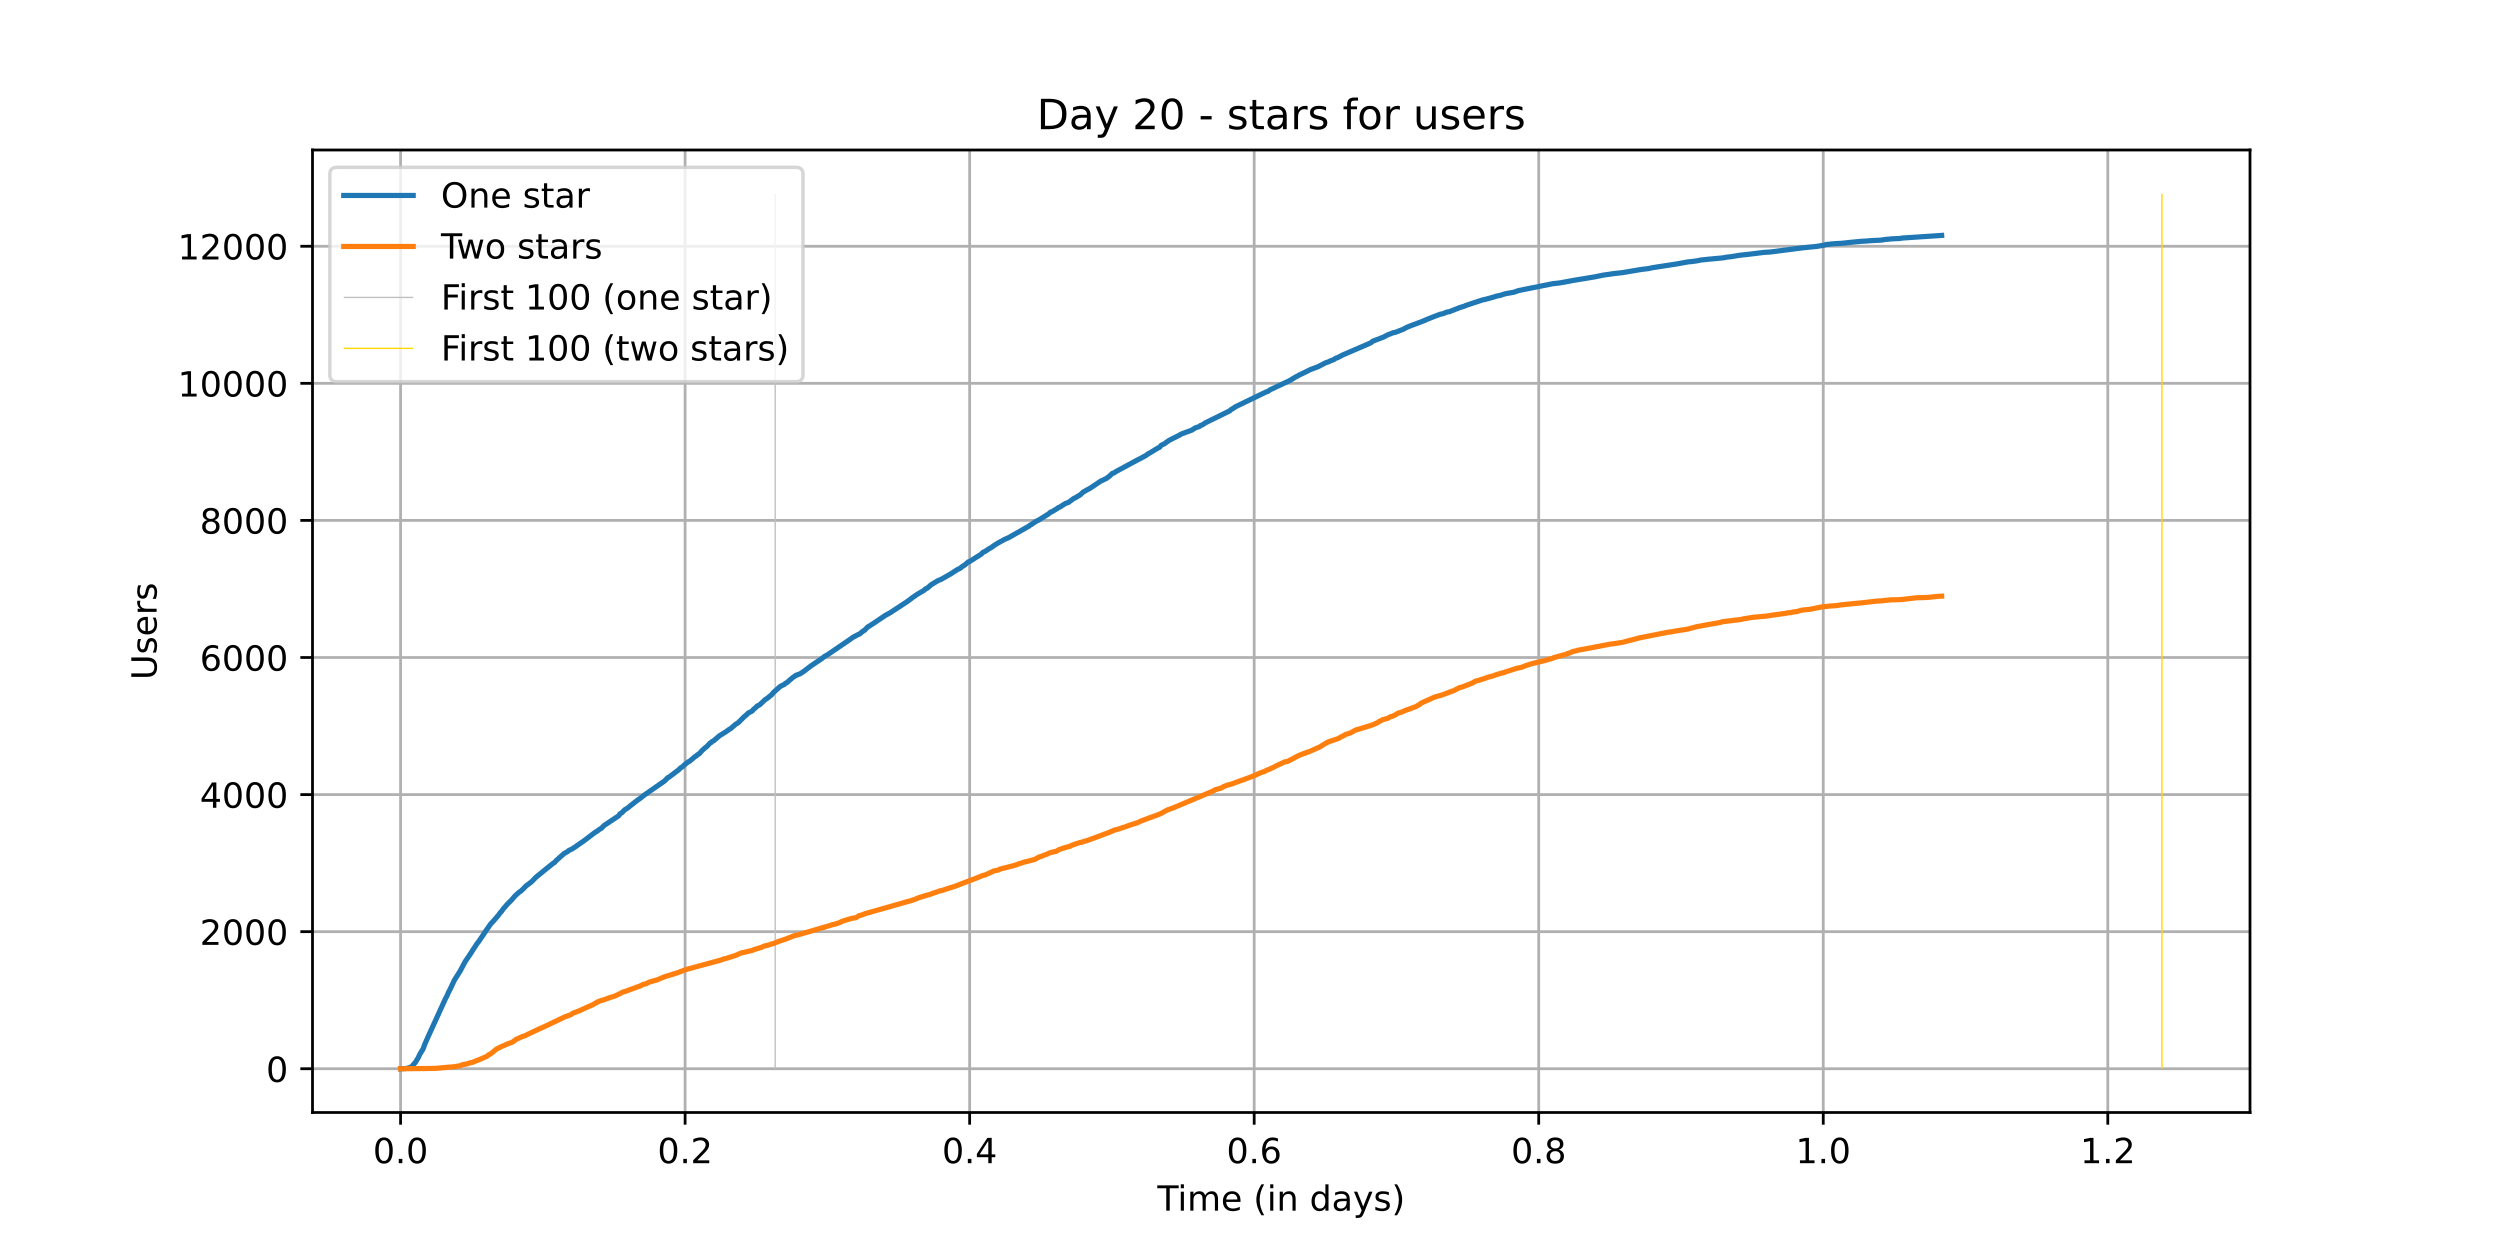 <?xml version="1.0" encoding="utf-8" standalone="no"?>
<!DOCTYPE svg PUBLIC "-//W3C//DTD SVG 1.1//EN"
  "http://www.w3.org/Graphics/SVG/1.1/DTD/svg11.dtd">
<!-- Created with matplotlib (https://matplotlib.org/) -->
<svg height="360pt" version="1.1" viewBox="0 0 720 360" width="720pt" xmlns="http://www.w3.org/2000/svg" xmlns:xlink="http://www.w3.org/1999/xlink">
 <defs>
  <style type="text/css">*{stroke-linecap:butt;stroke-linejoin:round;}</style>
 </defs>
 <g id="figure_1">
  <g id="patch_1">
   <path d="M 0 360 
L 720 360 
L 720 0 
L 0 0 
z
" style="fill:#ffffff;"/>
  </g>
  <g id="axes_1">
   <g id="patch_2">
    <path d="M 90 320.4 
L 648 320.4 
L 648 43.2 
L 90 43.2 
z
" style="fill:#ffffff;"/>
   </g>
   <g id="matplotlib.axis_1">
    <g id="xtick_1">
     <g id="line2d_1">
      <path clip-path="url(#p4b3b30b347)" d="M 115.364 320.4 
L 115.364 43.2 
" style="fill:none;stroke:#b0b0b0;stroke-linecap:square;stroke-width:0.8;"/>
     </g>
     <g id="line2d_2">
      <defs>
       <path d="M 0 0 
L 0 3.5 
" id="m9931f39c0c" style="stroke:#000000;stroke-width:0.8;"/>
      </defs>
      <g>
       <use style="stroke:#000000;stroke-width:0.8;" x="115.364" xlink:href="#m9931f39c0c" y="320.4"/>
      </g>
     </g>
     <g id="text_1">
      <!-- 0.0 -->
      <g transform="translate(107.412 334.998)scale(0.1 -0.1)">
       <defs>
        <path d="M 31.781 66.406 
Q 24.172 66.406 20.328 58.906 
Q 16.5 51.422 16.5 36.375 
Q 16.5 21.391 20.328 13.891 
Q 24.172 6.391 31.781 6.391 
Q 39.453 6.391 43.281 13.891 
Q 47.125 21.391 47.125 36.375 
Q 47.125 51.422 43.281 58.906 
Q 39.453 66.406 31.781 66.406 
z
M 31.781 74.219 
Q 44.047 74.219 50.516 64.516 
Q 56.984 54.828 56.984 36.375 
Q 56.984 17.969 50.516 8.266 
Q 44.047 -1.422 31.781 -1.422 
Q 19.531 -1.422 13.062 8.266 
Q 6.594 17.969 6.594 36.375 
Q 6.594 54.828 13.062 64.516 
Q 19.531 74.219 31.781 74.219 
z
" id="DejaVuSans-48"/>
        <path d="M 10.688 12.406 
L 21 12.406 
L 21 0 
L 10.688 0 
z
" id="DejaVuSans-46"/>
       </defs>
       <use xlink:href="#DejaVuSans-48"/>
       <use x="63.623" xlink:href="#DejaVuSans-46"/>
       <use x="95.41" xlink:href="#DejaVuSans-48"/>
      </g>
     </g>
    </g>
    <g id="xtick_2">
     <g id="line2d_3">
      <path clip-path="url(#p4b3b30b347)" d="M 197.31 320.4 
L 197.31 43.2 
" style="fill:none;stroke:#b0b0b0;stroke-linecap:square;stroke-width:0.8;"/>
     </g>
     <g id="line2d_4">
      <g>
       <use style="stroke:#000000;stroke-width:0.8;" x="197.31" xlink:href="#m9931f39c0c" y="320.4"/>
      </g>
     </g>
     <g id="text_2">
      <!-- 0.2 -->
      <g transform="translate(189.359 334.998)scale(0.1 -0.1)">
       <defs>
        <path d="M 19.188 8.297 
L 53.609 8.297 
L 53.609 0 
L 7.328 0 
L 7.328 8.297 
Q 12.938 14.109 22.625 23.891 
Q 32.328 33.688 34.812 36.531 
Q 39.547 41.844 41.422 45.531 
Q 43.312 49.219 43.312 52.781 
Q 43.312 58.594 39.234 62.25 
Q 35.156 65.922 28.609 65.922 
Q 23.969 65.922 18.812 64.312 
Q 13.672 62.703 7.812 59.422 
L 7.812 69.391 
Q 13.766 71.781 18.938 73 
Q 24.125 74.219 28.422 74.219 
Q 39.75 74.219 46.484 68.547 
Q 53.219 62.891 53.219 53.422 
Q 53.219 48.922 51.531 44.891 
Q 49.859 40.875 45.406 35.406 
Q 44.188 33.984 37.641 27.219 
Q 31.109 20.453 19.188 8.297 
z
" id="DejaVuSans-50"/>
       </defs>
       <use xlink:href="#DejaVuSans-48"/>
       <use x="63.623" xlink:href="#DejaVuSans-46"/>
       <use x="95.41" xlink:href="#DejaVuSans-50"/>
      </g>
     </g>
    </g>
    <g id="xtick_3">
     <g id="line2d_5">
      <path clip-path="url(#p4b3b30b347)" d="M 279.257 320.4 
L 279.257 43.2 
" style="fill:none;stroke:#b0b0b0;stroke-linecap:square;stroke-width:0.8;"/>
     </g>
     <g id="line2d_6">
      <g>
       <use style="stroke:#000000;stroke-width:0.8;" x="279.257" xlink:href="#m9931f39c0c" y="320.4"/>
      </g>
     </g>
     <g id="text_3">
      <!-- 0.4 -->
      <g transform="translate(271.305 334.998)scale(0.1 -0.1)">
       <defs>
        <path d="M 37.797 64.312 
L 12.891 25.391 
L 37.797 25.391 
z
M 35.203 72.906 
L 47.609 72.906 
L 47.609 25.391 
L 58.016 25.391 
L 58.016 17.188 
L 47.609 17.188 
L 47.609 0 
L 37.797 0 
L 37.797 17.188 
L 4.891 17.188 
L 4.891 26.703 
z
" id="DejaVuSans-52"/>
       </defs>
       <use xlink:href="#DejaVuSans-48"/>
       <use x="63.623" xlink:href="#DejaVuSans-46"/>
       <use x="95.41" xlink:href="#DejaVuSans-52"/>
      </g>
     </g>
    </g>
    <g id="xtick_4">
     <g id="line2d_7">
      <path clip-path="url(#p4b3b30b347)" d="M 361.204 320.4 
L 361.204 43.2 
" style="fill:none;stroke:#b0b0b0;stroke-linecap:square;stroke-width:0.8;"/>
     </g>
     <g id="line2d_8">
      <g>
       <use style="stroke:#000000;stroke-width:0.8;" x="361.204" xlink:href="#m9931f39c0c" y="320.4"/>
      </g>
     </g>
     <g id="text_4">
      <!-- 0.6 -->
      <g transform="translate(353.252 334.998)scale(0.1 -0.1)">
       <defs>
        <path d="M 33.016 40.375 
Q 26.375 40.375 22.484 35.828 
Q 18.609 31.297 18.609 23.391 
Q 18.609 15.531 22.484 10.953 
Q 26.375 6.391 33.016 6.391 
Q 39.656 6.391 43.531 10.953 
Q 47.406 15.531 47.406 23.391 
Q 47.406 31.297 43.531 35.828 
Q 39.656 40.375 33.016 40.375 
z
M 52.594 71.297 
L 52.594 62.312 
Q 48.875 64.062 45.094 64.984 
Q 41.312 65.922 37.594 65.922 
Q 27.828 65.922 22.672 59.328 
Q 17.531 52.734 16.797 39.406 
Q 19.672 43.656 24.016 45.922 
Q 28.375 48.188 33.594 48.188 
Q 44.578 48.188 50.953 41.516 
Q 57.328 34.859 57.328 23.391 
Q 57.328 12.156 50.688 5.359 
Q 44.047 -1.422 33.016 -1.422 
Q 20.359 -1.422 13.672 8.266 
Q 6.984 17.969 6.984 36.375 
Q 6.984 53.656 15.188 63.938 
Q 23.391 74.219 37.203 74.219 
Q 40.922 74.219 44.703 73.484 
Q 48.484 72.75 52.594 71.297 
z
" id="DejaVuSans-54"/>
       </defs>
       <use xlink:href="#DejaVuSans-48"/>
       <use x="63.623" xlink:href="#DejaVuSans-46"/>
       <use x="95.41" xlink:href="#DejaVuSans-54"/>
      </g>
     </g>
    </g>
    <g id="xtick_5">
     <g id="line2d_9">
      <path clip-path="url(#p4b3b30b347)" d="M 443.15 320.4 
L 443.15 43.2 
" style="fill:none;stroke:#b0b0b0;stroke-linecap:square;stroke-width:0.8;"/>
     </g>
     <g id="line2d_10">
      <g>
       <use style="stroke:#000000;stroke-width:0.8;" x="443.15" xlink:href="#m9931f39c0c" y="320.4"/>
      </g>
     </g>
     <g id="text_5">
      <!-- 0.8 -->
      <g transform="translate(435.199 334.998)scale(0.1 -0.1)">
       <defs>
        <path d="M 31.781 34.625 
Q 24.75 34.625 20.719 30.859 
Q 16.703 27.094 16.703 20.516 
Q 16.703 13.922 20.719 10.156 
Q 24.75 6.391 31.781 6.391 
Q 38.812 6.391 42.859 10.172 
Q 46.922 13.969 46.922 20.516 
Q 46.922 27.094 42.891 30.859 
Q 38.875 34.625 31.781 34.625 
z
M 21.922 38.812 
Q 15.578 40.375 12.031 44.719 
Q 8.5 49.078 8.5 55.328 
Q 8.5 64.062 14.719 69.141 
Q 20.953 74.219 31.781 74.219 
Q 42.672 74.219 48.875 69.141 
Q 55.078 64.062 55.078 55.328 
Q 55.078 49.078 51.531 44.719 
Q 48 40.375 41.703 38.812 
Q 48.828 37.156 52.797 32.312 
Q 56.781 27.484 56.781 20.516 
Q 56.781 9.906 50.312 4.234 
Q 43.844 -1.422 31.781 -1.422 
Q 19.734 -1.422 13.25 4.234 
Q 6.781 9.906 6.781 20.516 
Q 6.781 27.484 10.781 32.312 
Q 14.797 37.156 21.922 38.812 
z
M 18.312 54.391 
Q 18.312 48.734 21.844 45.562 
Q 25.391 42.391 31.781 42.391 
Q 38.141 42.391 41.719 45.562 
Q 45.312 48.734 45.312 54.391 
Q 45.312 60.062 41.719 63.234 
Q 38.141 66.406 31.781 66.406 
Q 25.391 66.406 21.844 63.234 
Q 18.312 60.062 18.312 54.391 
z
" id="DejaVuSans-56"/>
       </defs>
       <use xlink:href="#DejaVuSans-48"/>
       <use x="63.623" xlink:href="#DejaVuSans-46"/>
       <use x="95.41" xlink:href="#DejaVuSans-56"/>
      </g>
     </g>
    </g>
    <g id="xtick_6">
     <g id="line2d_11">
      <path clip-path="url(#p4b3b30b347)" d="M 525.097 320.4 
L 525.097 43.2 
" style="fill:none;stroke:#b0b0b0;stroke-linecap:square;stroke-width:0.8;"/>
     </g>
     <g id="line2d_12">
      <g>
       <use style="stroke:#000000;stroke-width:0.8;" x="525.097" xlink:href="#m9931f39c0c" y="320.4"/>
      </g>
     </g>
     <g id="text_6">
      <!-- 1.0 -->
      <g transform="translate(517.145 334.998)scale(0.1 -0.1)">
       <defs>
        <path d="M 12.406 8.297 
L 28.516 8.297 
L 28.516 63.922 
L 10.984 60.406 
L 10.984 69.391 
L 28.422 72.906 
L 38.281 72.906 
L 38.281 8.297 
L 54.391 8.297 
L 54.391 0 
L 12.406 0 
z
" id="DejaVuSans-49"/>
       </defs>
       <use xlink:href="#DejaVuSans-49"/>
       <use x="63.623" xlink:href="#DejaVuSans-46"/>
       <use x="95.41" xlink:href="#DejaVuSans-48"/>
      </g>
     </g>
    </g>
    <g id="xtick_7">
     <g id="line2d_13">
      <path clip-path="url(#p4b3b30b347)" d="M 607.044 320.4 
L 607.044 43.2 
" style="fill:none;stroke:#b0b0b0;stroke-linecap:square;stroke-width:0.8;"/>
     </g>
     <g id="line2d_14">
      <g>
       <use style="stroke:#000000;stroke-width:0.8;" x="607.044" xlink:href="#m9931f39c0c" y="320.4"/>
      </g>
     </g>
     <g id="text_7">
      <!-- 1.2 -->
      <g transform="translate(599.092 334.998)scale(0.1 -0.1)">
       <use xlink:href="#DejaVuSans-49"/>
       <use x="63.623" xlink:href="#DejaVuSans-46"/>
       <use x="95.41" xlink:href="#DejaVuSans-50"/>
      </g>
     </g>
    </g>
    <g id="text_8">
     <!-- Time (in days) -->
     <g transform="translate(333.327 348.677)scale(0.1 -0.1)">
      <defs>
       <path d="M -0.297 72.906 
L 61.375 72.906 
L 61.375 64.594 
L 35.5 64.594 
L 35.5 0 
L 25.594 0 
L 25.594 64.594 
L -0.297 64.594 
z
" id="DejaVuSans-84"/>
       <path d="M 9.422 54.688 
L 18.406 54.688 
L 18.406 0 
L 9.422 0 
z
M 9.422 75.984 
L 18.406 75.984 
L 18.406 64.594 
L 9.422 64.594 
z
" id="DejaVuSans-105"/>
       <path d="M 52 44.188 
Q 55.375 50.25 60.062 53.125 
Q 64.75 56 71.094 56 
Q 79.641 56 84.281 50.016 
Q 88.922 44.047 88.922 33.016 
L 88.922 0 
L 79.891 0 
L 79.891 32.719 
Q 79.891 40.578 77.094 44.375 
Q 74.312 48.188 68.609 48.188 
Q 61.625 48.188 57.562 43.547 
Q 53.516 38.922 53.516 30.906 
L 53.516 0 
L 44.484 0 
L 44.484 32.719 
Q 44.484 40.625 41.703 44.406 
Q 38.922 48.188 33.109 48.188 
Q 26.219 48.188 22.156 43.531 
Q 18.109 38.875 18.109 30.906 
L 18.109 0 
L 9.078 0 
L 9.078 54.688 
L 18.109 54.688 
L 18.109 46.188 
Q 21.188 51.219 25.484 53.609 
Q 29.781 56 35.688 56 
Q 41.656 56 45.828 52.969 
Q 50 49.953 52 44.188 
z
" id="DejaVuSans-109"/>
       <path d="M 56.203 29.594 
L 56.203 25.203 
L 14.891 25.203 
Q 15.484 15.922 20.484 11.062 
Q 25.484 6.203 34.422 6.203 
Q 39.594 6.203 44.453 7.469 
Q 49.312 8.734 54.109 11.281 
L 54.109 2.781 
Q 49.266 0.734 44.188 -0.344 
Q 39.109 -1.422 33.891 -1.422 
Q 20.797 -1.422 13.156 6.188 
Q 5.516 13.812 5.516 26.812 
Q 5.516 40.234 12.766 48.109 
Q 20.016 56 32.328 56 
Q 43.359 56 49.781 48.891 
Q 56.203 41.797 56.203 29.594 
z
M 47.219 32.234 
Q 47.125 39.594 43.094 43.984 
Q 39.062 48.391 32.422 48.391 
Q 24.906 48.391 20.391 44.141 
Q 15.875 39.891 15.188 32.172 
z
" id="DejaVuSans-101"/>
       <path id="DejaVuSans-32"/>
       <path d="M 31 75.875 
Q 24.469 64.656 21.281 53.656 
Q 18.109 42.672 18.109 31.391 
Q 18.109 20.125 21.312 9.062 
Q 24.516 -2 31 -13.188 
L 23.188 -13.188 
Q 15.875 -1.703 12.234 9.375 
Q 8.594 20.453 8.594 31.391 
Q 8.594 42.281 12.203 53.312 
Q 15.828 64.359 23.188 75.875 
z
" id="DejaVuSans-40"/>
       <path d="M 54.891 33.016 
L 54.891 0 
L 45.906 0 
L 45.906 32.719 
Q 45.906 40.484 42.875 44.328 
Q 39.844 48.188 33.797 48.188 
Q 26.516 48.188 22.312 43.547 
Q 18.109 38.922 18.109 30.906 
L 18.109 0 
L 9.078 0 
L 9.078 54.688 
L 18.109 54.688 
L 18.109 46.188 
Q 21.344 51.125 25.703 53.562 
Q 30.078 56 35.797 56 
Q 45.219 56 50.047 50.172 
Q 54.891 44.344 54.891 33.016 
z
" id="DejaVuSans-110"/>
       <path d="M 45.406 46.391 
L 45.406 75.984 
L 54.391 75.984 
L 54.391 0 
L 45.406 0 
L 45.406 8.203 
Q 42.578 3.328 38.25 0.953 
Q 33.938 -1.422 27.875 -1.422 
Q 17.969 -1.422 11.734 6.484 
Q 5.516 14.406 5.516 27.297 
Q 5.516 40.188 11.734 48.094 
Q 17.969 56 27.875 56 
Q 33.938 56 38.25 53.625 
Q 42.578 51.266 45.406 46.391 
z
M 14.797 27.297 
Q 14.797 17.391 18.875 11.75 
Q 22.953 6.109 30.078 6.109 
Q 37.203 6.109 41.297 11.75 
Q 45.406 17.391 45.406 27.297 
Q 45.406 37.203 41.297 42.844 
Q 37.203 48.484 30.078 48.484 
Q 22.953 48.484 18.875 42.844 
Q 14.797 37.203 14.797 27.297 
z
" id="DejaVuSans-100"/>
       <path d="M 34.281 27.484 
Q 23.391 27.484 19.188 25 
Q 14.984 22.516 14.984 16.5 
Q 14.984 11.719 18.141 8.906 
Q 21.297 6.109 26.703 6.109 
Q 34.188 6.109 38.703 11.406 
Q 43.219 16.703 43.219 25.484 
L 43.219 27.484 
z
M 52.203 31.203 
L 52.203 0 
L 43.219 0 
L 43.219 8.297 
Q 40.141 3.328 35.547 0.953 
Q 30.953 -1.422 24.312 -1.422 
Q 15.922 -1.422 10.953 3.297 
Q 6 8.016 6 15.922 
Q 6 25.141 12.172 29.828 
Q 18.359 34.516 30.609 34.516 
L 43.219 34.516 
L 43.219 35.406 
Q 43.219 41.609 39.141 45 
Q 35.062 48.391 27.688 48.391 
Q 23 48.391 18.547 47.266 
Q 14.109 46.141 10.016 43.891 
L 10.016 52.203 
Q 14.938 54.109 19.578 55.047 
Q 24.219 56 28.609 56 
Q 40.484 56 46.344 49.844 
Q 52.203 43.703 52.203 31.203 
z
" id="DejaVuSans-97"/>
       <path d="M 32.172 -5.078 
Q 28.375 -14.844 24.75 -17.812 
Q 21.141 -20.797 15.094 -20.797 
L 7.906 -20.797 
L 7.906 -13.281 
L 13.188 -13.281 
Q 16.891 -13.281 18.938 -11.516 
Q 21 -9.766 23.484 -3.219 
L 25.094 0.875 
L 2.984 54.688 
L 12.5 54.688 
L 29.594 11.922 
L 46.688 54.688 
L 56.203 54.688 
z
" id="DejaVuSans-121"/>
       <path d="M 44.281 53.078 
L 44.281 44.578 
Q 40.484 46.531 36.375 47.5 
Q 32.281 48.484 27.875 48.484 
Q 21.188 48.484 17.844 46.438 
Q 14.5 44.391 14.5 40.281 
Q 14.5 37.156 16.891 35.375 
Q 19.281 33.594 26.516 31.984 
L 29.594 31.297 
Q 39.156 29.25 43.188 25.516 
Q 47.219 21.781 47.219 15.094 
Q 47.219 7.469 41.188 3.016 
Q 35.156 -1.422 24.609 -1.422 
Q 20.219 -1.422 15.453 -0.562 
Q 10.688 0.297 5.422 2 
L 5.422 11.281 
Q 10.406 8.688 15.234 7.391 
Q 20.062 6.109 24.812 6.109 
Q 31.156 6.109 34.562 8.281 
Q 37.984 10.453 37.984 14.406 
Q 37.984 18.062 35.516 20.016 
Q 33.062 21.969 24.703 23.781 
L 21.578 24.516 
Q 13.234 26.266 9.516 29.906 
Q 5.812 33.547 5.812 39.891 
Q 5.812 47.609 11.281 51.797 
Q 16.75 56 26.812 56 
Q 31.781 56 36.172 55.266 
Q 40.578 54.547 44.281 53.078 
z
" id="DejaVuSans-115"/>
       <path d="M 8.016 75.875 
L 15.828 75.875 
Q 23.141 64.359 26.781 53.312 
Q 30.422 42.281 30.422 31.391 
Q 30.422 20.453 26.781 9.375 
Q 23.141 -1.703 15.828 -13.188 
L 8.016 -13.188 
Q 14.5 -2 17.703 9.062 
Q 20.906 20.125 20.906 31.391 
Q 20.906 42.672 17.703 53.656 
Q 14.5 64.656 8.016 75.875 
z
" id="DejaVuSans-41"/>
      </defs>
      <use xlink:href="#DejaVuSans-84"/>
      <use x="57.959" xlink:href="#DejaVuSans-105"/>
      <use x="85.742" xlink:href="#DejaVuSans-109"/>
      <use x="183.154" xlink:href="#DejaVuSans-101"/>
      <use x="244.678" xlink:href="#DejaVuSans-32"/>
      <use x="276.465" xlink:href="#DejaVuSans-40"/>
      <use x="315.479" xlink:href="#DejaVuSans-105"/>
      <use x="343.262" xlink:href="#DejaVuSans-110"/>
      <use x="406.641" xlink:href="#DejaVuSans-32"/>
      <use x="438.428" xlink:href="#DejaVuSans-100"/>
      <use x="501.904" xlink:href="#DejaVuSans-97"/>
      <use x="563.184" xlink:href="#DejaVuSans-121"/>
      <use x="622.363" xlink:href="#DejaVuSans-115"/>
      <use x="674.463" xlink:href="#DejaVuSans-41"/>
     </g>
    </g>
   </g>
   <g id="matplotlib.axis_2">
    <g id="ytick_1">
     <g id="line2d_15">
      <path clip-path="url(#p4b3b30b347)" d="M 90 307.8 
L 648 307.8 
" style="fill:none;stroke:#b0b0b0;stroke-linecap:square;stroke-width:0.8;"/>
     </g>
     <g id="line2d_16">
      <defs>
       <path d="M 0 0 
L -3.5 0 
" id="m26b8fc9216" style="stroke:#000000;stroke-width:0.8;"/>
      </defs>
      <g>
       <use style="stroke:#000000;stroke-width:0.8;" x="90" xlink:href="#m26b8fc9216" y="307.8"/>
      </g>
     </g>
     <g id="text_9">
      <!-- 0 -->
      <g transform="translate(76.638 311.599)scale(0.1 -0.1)">
       <use xlink:href="#DejaVuSans-48"/>
      </g>
     </g>
    </g>
    <g id="ytick_2">
     <g id="line2d_17">
      <path clip-path="url(#p4b3b30b347)" d="M 90 268.32 
L 648 268.32 
" style="fill:none;stroke:#b0b0b0;stroke-linecap:square;stroke-width:0.8;"/>
     </g>
     <g id="line2d_18">
      <g>
       <use style="stroke:#000000;stroke-width:0.8;" x="90" xlink:href="#m26b8fc9216" y="268.32"/>
      </g>
     </g>
     <g id="text_10">
      <!-- 2000 -->
      <g transform="translate(57.55 272.119)scale(0.1 -0.1)">
       <use xlink:href="#DejaVuSans-50"/>
       <use x="63.623" xlink:href="#DejaVuSans-48"/>
       <use x="127.246" xlink:href="#DejaVuSans-48"/>
       <use x="190.869" xlink:href="#DejaVuSans-48"/>
      </g>
     </g>
    </g>
    <g id="ytick_3">
     <g id="line2d_19">
      <path clip-path="url(#p4b3b30b347)" d="M 90 228.84 
L 648 228.84 
" style="fill:none;stroke:#b0b0b0;stroke-linecap:square;stroke-width:0.8;"/>
     </g>
     <g id="line2d_20">
      <g>
       <use style="stroke:#000000;stroke-width:0.8;" x="90" xlink:href="#m26b8fc9216" y="228.84"/>
      </g>
     </g>
     <g id="text_11">
      <!-- 4000 -->
      <g transform="translate(57.55 232.639)scale(0.1 -0.1)">
       <use xlink:href="#DejaVuSans-52"/>
       <use x="63.623" xlink:href="#DejaVuSans-48"/>
       <use x="127.246" xlink:href="#DejaVuSans-48"/>
       <use x="190.869" xlink:href="#DejaVuSans-48"/>
      </g>
     </g>
    </g>
    <g id="ytick_4">
     <g id="line2d_21">
      <path clip-path="url(#p4b3b30b347)" d="M 90 189.359 
L 648 189.359 
" style="fill:none;stroke:#b0b0b0;stroke-linecap:square;stroke-width:0.8;"/>
     </g>
     <g id="line2d_22">
      <g>
       <use style="stroke:#000000;stroke-width:0.8;" x="90" xlink:href="#m26b8fc9216" y="189.359"/>
      </g>
     </g>
     <g id="text_12">
      <!-- 6000 -->
      <g transform="translate(57.55 193.159)scale(0.1 -0.1)">
       <use xlink:href="#DejaVuSans-54"/>
       <use x="63.623" xlink:href="#DejaVuSans-48"/>
       <use x="127.246" xlink:href="#DejaVuSans-48"/>
       <use x="190.869" xlink:href="#DejaVuSans-48"/>
      </g>
     </g>
    </g>
    <g id="ytick_5">
     <g id="line2d_23">
      <path clip-path="url(#p4b3b30b347)" d="M 90 149.879 
L 648 149.879 
" style="fill:none;stroke:#b0b0b0;stroke-linecap:square;stroke-width:0.8;"/>
     </g>
     <g id="line2d_24">
      <g>
       <use style="stroke:#000000;stroke-width:0.8;" x="90" xlink:href="#m26b8fc9216" y="149.879"/>
      </g>
     </g>
     <g id="text_13">
      <!-- 8000 -->
      <g transform="translate(57.55 153.679)scale(0.1 -0.1)">
       <use xlink:href="#DejaVuSans-56"/>
       <use x="63.623" xlink:href="#DejaVuSans-48"/>
       <use x="127.246" xlink:href="#DejaVuSans-48"/>
       <use x="190.869" xlink:href="#DejaVuSans-48"/>
      </g>
     </g>
    </g>
    <g id="ytick_6">
     <g id="line2d_25">
      <path clip-path="url(#p4b3b30b347)" d="M 90 110.399 
L 648 110.399 
" style="fill:none;stroke:#b0b0b0;stroke-linecap:square;stroke-width:0.8;"/>
     </g>
     <g id="line2d_26">
      <g>
       <use style="stroke:#000000;stroke-width:0.8;" x="90" xlink:href="#m26b8fc9216" y="110.399"/>
      </g>
     </g>
     <g id="text_14">
      <!-- 10000 -->
      <g transform="translate(51.188 114.198)scale(0.1 -0.1)">
       <use xlink:href="#DejaVuSans-49"/>
       <use x="63.623" xlink:href="#DejaVuSans-48"/>
       <use x="127.246" xlink:href="#DejaVuSans-48"/>
       <use x="190.869" xlink:href="#DejaVuSans-48"/>
       <use x="254.492" xlink:href="#DejaVuSans-48"/>
      </g>
     </g>
    </g>
    <g id="ytick_7">
     <g id="line2d_27">
      <path clip-path="url(#p4b3b30b347)" d="M 90 70.919 
L 648 70.919 
" style="fill:none;stroke:#b0b0b0;stroke-linecap:square;stroke-width:0.8;"/>
     </g>
     <g id="line2d_28">
      <g>
       <use style="stroke:#000000;stroke-width:0.8;" x="90" xlink:href="#m26b8fc9216" y="70.919"/>
      </g>
     </g>
     <g id="text_15">
      <!-- 12000 -->
      <g transform="translate(51.188 74.718)scale(0.1 -0.1)">
       <use xlink:href="#DejaVuSans-49"/>
       <use x="63.623" xlink:href="#DejaVuSans-50"/>
       <use x="127.246" xlink:href="#DejaVuSans-48"/>
       <use x="190.869" xlink:href="#DejaVuSans-48"/>
       <use x="254.492" xlink:href="#DejaVuSans-48"/>
      </g>
     </g>
    </g>
    <g id="text_16">
     <!-- Users -->
     <g transform="translate(45.108 195.801)rotate(-90)scale(0.1 -0.1)">
      <defs>
       <path d="M 8.688 72.906 
L 18.609 72.906 
L 18.609 28.609 
Q 18.609 16.891 22.844 11.734 
Q 27.094 6.594 36.625 6.594 
Q 46.094 6.594 50.344 11.734 
Q 54.594 16.891 54.594 28.609 
L 54.594 72.906 
L 64.5 72.906 
L 64.5 27.391 
Q 64.5 13.141 57.438 5.859 
Q 50.391 -1.422 36.625 -1.422 
Q 22.797 -1.422 15.734 5.859 
Q 8.688 13.141 8.688 27.391 
z
" id="DejaVuSans-85"/>
       <path d="M 41.109 46.297 
Q 39.594 47.172 37.812 47.578 
Q 36.031 48 33.891 48 
Q 26.266 48 22.188 43.047 
Q 18.109 38.094 18.109 28.812 
L 18.109 0 
L 9.078 0 
L 9.078 54.688 
L 18.109 54.688 
L 18.109 46.188 
Q 20.953 51.172 25.484 53.578 
Q 30.031 56 36.531 56 
Q 37.453 56 38.578 55.875 
Q 39.703 55.766 41.062 55.516 
z
" id="DejaVuSans-114"/>
      </defs>
      <use xlink:href="#DejaVuSans-85"/>
      <use x="73.193" xlink:href="#DejaVuSans-115"/>
      <use x="125.293" xlink:href="#DejaVuSans-101"/>
      <use x="186.816" xlink:href="#DejaVuSans-114"/>
      <use x="227.93" xlink:href="#DejaVuSans-115"/>
     </g>
    </g>
   </g>
   <g id="LineCollection_1">
    <path clip-path="url(#p4b3b30b347)" d="M 223.26 307.8 
L 223.26 55.8 
" style="fill:none;stroke:#c0c0c0;stroke-width:0.4;"/>
   </g>
   <g id="LineCollection_2">
    <path clip-path="url(#p4b3b30b347)" d="M 622.636 307.8 
L 622.636 55.8 
" style="fill:none;stroke:#ffd700;stroke-width:0.4;"/>
   </g>
   <g id="line2d_29">
    <path clip-path="url(#p4b3b30b347)" d="M 115.364 307.8 
L 117.042 307.721 
L 118.451 307.326 
L 119.3 306.319 
L 119.58 306.043 
L 120.424 304.661 
L 120.988 303.477 
L 121.837 302.115 
L 122.401 300.595 
L 123.245 298.68 
L 126.631 291.258 
L 128.32 287.547 
L 128.604 287.073 
L 129.168 285.79 
L 129.733 284.704 
L 130.857 282.296 
L 132.55 279.611 
L 133.399 277.992 
L 133.958 276.966 
L 135.651 274.459 
L 136.215 273.531 
L 136.78 272.702 
L 137.344 271.814 
L 137.908 271.103 
L 140.166 267.747 
L 141.29 266.129 
L 142.139 265.221 
L 143.547 263.582 
L 144.111 262.793 
L 144.391 262.536 
L 144.955 261.727 
L 145.52 261.115 
L 146.084 260.424 
L 147.213 259.318 
L 148.341 258.015 
L 148.906 257.502 
L 149.47 256.989 
L 150.034 256.614 
L 150.879 255.805 
L 151.443 255.193 
L 153.136 253.91 
L 154.26 252.725 
L 156.517 250.87 
L 159.339 248.599 
L 159.619 248.481 
L 160.183 247.849 
L 161.591 246.586 
L 162.44 245.836 
L 163.569 245.184 
L 163.849 244.908 
L 164.693 244.533 
L 165.822 243.803 
L 166.386 243.388 
L 168.079 242.223 
L 171.46 239.657 
L 171.745 239.539 
L 172.873 238.71 
L 173.153 238.591 
L 174.002 237.723 
L 177.383 235.472 
L 178.232 234.92 
L 178.512 234.406 
L 179.076 234.071 
L 179.92 233.222 
L 180.769 232.709 
L 181.613 231.998 
L 182.457 231.347 
L 183.586 230.458 
L 184.715 229.669 
L 185.559 228.978 
L 191.482 224.852 
L 192.331 223.944 
L 192.611 223.865 
L 193.455 223.214 
L 195.432 221.733 
L 195.992 221.161 
L 196.556 220.825 
L 197.121 220.272 
L 198.249 219.384 
L 198.534 219.285 
L 200.222 217.864 
L 200.507 217.746 
L 200.786 217.43 
L 201.351 217.114 
L 202.2 216.147 
L 203.044 215.397 
L 203.608 214.962 
L 204.452 214.035 
L 204.737 213.916 
L 205.017 213.6 
L 205.581 213.304 
L 207.274 211.843 
L 208.967 210.817 
L 210.091 210.008 
L 210.375 209.889 
L 211.784 208.646 
L 212.633 208.113 
L 214.321 206.415 
L 214.885 205.981 
L 215.45 205.388 
L 216.578 204.796 
L 217.143 204.165 
L 217.422 204.007 
L 217.987 203.395 
L 218.836 202.941 
L 220.244 201.598 
L 221.088 201.026 
L 221.652 200.552 
L 222.217 200.098 
L 222.781 199.407 
L 223.625 198.657 
L 224.754 197.67 
L 225.608 197.236 
L 225.887 197.117 
L 226.167 196.821 
L 226.731 196.525 
L 227.296 195.992 
L 228.424 195.045 
L 228.989 194.689 
L 229.269 194.452 
L 229.553 194.433 
L 229.833 194.255 
L 230.397 194.077 
L 231.526 193.327 
L 232.655 192.459 
L 233.499 191.827 
L 234.348 191.235 
L 236.6 189.735 
L 237.449 189.063 
L 238.293 188.59 
L 244.496 184.365 
L 245.06 183.97 
L 245.625 183.556 
L 247.318 182.668 
L 247.598 182.589 
L 248.162 182.036 
L 248.446 181.898 
L 248.726 181.621 
L 249.011 181.523 
L 249.855 180.595 
L 250.419 180.279 
L 250.983 179.904 
L 251.548 179.549 
L 254.929 177.259 
L 256.342 176.489 
L 261.417 173.153 
L 262.825 172.087 
L 264.233 171.12 
L 266.211 169.955 
L 266.491 169.619 
L 267.055 169.382 
L 268.184 168.395 
L 270.157 167.211 
L 271.001 166.876 
L 273.822 165.277 
L 274.387 164.901 
L 275.795 163.993 
L 276.359 163.757 
L 277.488 162.908 
L 277.768 162.789 
L 278.897 161.802 
L 279.181 161.763 
L 281.154 160.499 
L 282.562 159.631 
L 283.127 159.039 
L 283.691 158.822 
L 284.82 158.052 
L 285.384 157.756 
L 286.513 156.946 
L 287.077 156.611 
L 287.637 156.275 
L 289.33 155.347 
L 290.458 154.854 
L 296.381 151.498 
L 296.661 151.222 
L 296.946 151.123 
L 298.354 150.156 
L 299.198 149.761 
L 299.763 149.386 
L 302.02 147.984 
L 302.584 147.471 
L 302.864 147.432 
L 304.557 146.405 
L 304.837 146.168 
L 305.121 146.089 
L 306.814 145.023 
L 307.374 144.806 
L 307.659 144.727 
L 309.352 143.484 
L 309.631 143.405 
L 310.48 142.872 
L 311.04 142.575 
L 311.889 141.766 
L 312.733 141.273 
L 313.297 140.957 
L 313.582 140.838 
L 314.146 140.483 
L 316.963 138.588 
L 318.656 137.779 
L 319.5 137.147 
L 320.349 136.338 
L 320.913 136.16 
L 321.473 135.765 
L 322.322 135.311 
L 327.396 132.567 
L 328.525 131.995 
L 330.218 131.067 
L 330.497 130.791 
L 331.062 130.495 
L 333.604 128.955 
L 333.888 128.876 
L 334.452 128.224 
L 335.297 127.83 
L 336.705 126.823 
L 339.806 125.263 
L 340.091 125.046 
L 340.655 124.829 
L 343.192 123.901 
L 344.321 123.191 
L 345.45 122.835 
L 345.73 122.539 
L 346.294 122.362 
L 347.143 121.769 
L 354.19 118.315 
L 354.474 117.999 
L 355.034 117.683 
L 355.883 117.111 
L 364.623 112.886 
L 365.187 112.709 
L 365.752 112.274 
L 370.546 110.024 
L 371.11 109.787 
L 372.239 109.116 
L 373.083 108.603 
L 374.217 107.991 
L 375.63 107.32 
L 377.318 106.471 
L 379.575 105.622 
L 381.833 104.457 
L 382.677 104.181 
L 383.241 103.885 
L 384.09 103.589 
L 384.65 103.194 
L 385.214 103.016 
L 385.778 102.72 
L 386.627 102.266 
L 394.803 98.733 
L 395.367 98.259 
L 398.469 97.075 
L 399.597 96.463 
L 401.29 95.811 
L 401.85 95.712 
L 404.107 94.844 
L 404.956 94.37 
L 405.8 93.995 
L 406.644 93.679 
L 409.181 92.732 
L 410.31 92.278 
L 410.874 92.021 
L 412.847 91.231 
L 414.825 90.481 
L 415.389 90.402 
L 416.797 89.85 
L 417.362 89.79 
L 420.463 88.567 
L 421.592 88.231 
L 422.156 87.974 
L 422.716 87.797 
L 423.565 87.501 
L 426.946 86.395 
L 428.075 86.139 
L 428.924 85.902 
L 430.332 85.507 
L 430.896 85.309 
L 432.305 85.013 
L 432.869 84.796 
L 433.713 84.559 
L 435.971 84.165 
L 437.379 83.671 
L 447.248 81.697 
L 449.225 81.48 
L 453.171 80.749 
L 457.121 80.098 
L 459.374 79.723 
L 460.502 79.486 
L 461.631 79.249 
L 463.04 79.052 
L 464.733 78.795 
L 467.27 78.519 
L 470.656 77.946 
L 472.908 77.571 
L 474.601 77.374 
L 476.01 77.078 
L 483.061 75.992 
L 486.163 75.42 
L 487.292 75.321 
L 488.7 75.124 
L 489.829 74.887 
L 492.086 74.65 
L 493.21 74.551 
L 496.311 74.255 
L 497.16 74.077 
L 498.569 73.919 
L 499.413 73.781 
L 501.106 73.505 
L 503.643 73.229 
L 508.158 72.676 
L 509.846 72.577 
L 518.87 71.412 
L 519.715 71.314 
L 523.101 70.978 
L 525.358 70.603 
L 525.922 70.425 
L 528.459 70.169 
L 530.432 70.07 
L 532.969 69.794 
L 533.813 69.715 
L 536.075 69.498 
L 537.484 69.419 
L 539.177 69.281 
L 541.434 69.182 
L 542.278 69.083 
L 542.843 68.984 
L 544.815 68.787 
L 547.073 68.688 
L 547.917 68.55 
L 559.194 67.8 
L 559.194 67.8 
" style="fill:none;stroke:#1f77b4;stroke-linecap:square;stroke-width:1.5;"/>
   </g>
   <g id="line2d_30">
    <path clip-path="url(#p4b3b30b347)" d="M 115.364 307.8 
L 125.218 307.701 
L 130.857 307.208 
L 132.55 306.931 
L 133.114 306.655 
L 133.958 306.517 
L 135.087 306.221 
L 135.371 306.083 
L 135.936 306.004 
L 137.064 305.55 
L 137.908 305.234 
L 139.881 304.365 
L 140.166 304.286 
L 140.725 303.793 
L 141.29 303.516 
L 142.983 302.135 
L 144.676 301.286 
L 144.955 301.207 
L 145.52 300.93 
L 146.084 300.674 
L 147.493 300.18 
L 148.621 299.351 
L 150.599 298.463 
L 151.158 298.325 
L 152.007 297.871 
L 156.237 295.897 
L 156.802 295.66 
L 162.72 292.837 
L 164.413 292.225 
L 164.977 291.811 
L 166.95 291.06 
L 167.515 290.784 
L 170.616 289.402 
L 172.309 288.455 
L 173.153 288.139 
L 173.717 288.02 
L 175.69 287.29 
L 177.103 286.856 
L 177.668 286.579 
L 178.232 286.323 
L 179.356 285.731 
L 180.485 285.395 
L 181.334 285.04 
L 181.898 284.862 
L 183.586 284.23 
L 184.15 284.053 
L 185.279 283.5 
L 186.123 283.303 
L 186.688 283.006 
L 187.252 282.75 
L 187.816 282.612 
L 188.665 282.355 
L 189.225 282.217 
L 190.353 281.743 
L 191.202 281.368 
L 195.148 280.144 
L 197.405 279.295 
L 197.969 279.118 
L 198.534 278.96 
L 207.274 276.591 
L 207.838 276.433 
L 208.403 276.176 
L 208.967 276.078 
L 211.784 275.189 
L 212.348 274.952 
L 213.477 274.439 
L 214.885 274.143 
L 216.014 273.867 
L 216.578 273.748 
L 217.143 273.492 
L 219.4 272.801 
L 219.964 272.505 
L 221.652 272.09 
L 222.217 271.853 
L 222.781 271.735 
L 224.19 271.143 
L 226.167 270.491 
L 228.145 269.721 
L 228.709 269.484 
L 229.553 269.307 
L 230.682 268.991 
L 231.246 268.813 
L 231.81 268.655 
L 233.219 268.261 
L 239.422 266.425 
L 239.702 266.287 
L 240.266 266.208 
L 241.395 265.852 
L 241.959 265.635 
L 242.523 265.339 
L 243.088 265.161 
L 243.652 264.984 
L 245.345 264.471 
L 246.469 264.313 
L 247.318 263.76 
L 248.162 263.523 
L 249.291 263.089 
L 263.11 259.16 
L 264.518 258.568 
L 267.055 257.779 
L 267.619 257.66 
L 268.464 257.344 
L 270.157 256.772 
L 270.721 256.555 
L 271.285 256.476 
L 272.694 255.982 
L 275.231 255.193 
L 275.515 255.015 
L 275.795 254.976 
L 276.644 254.62 
L 280.869 253.021 
L 283.127 252.113 
L 283.691 251.995 
L 284.82 251.501 
L 286.228 250.83 
L 287.637 250.554 
L 287.921 250.317 
L 290.458 249.685 
L 291.023 249.508 
L 291.587 249.409 
L 292.151 249.211 
L 292.716 249.073 
L 293.56 248.718 
L 294.124 248.58 
L 294.968 248.284 
L 296.946 247.81 
L 297.505 247.652 
L 298.07 247.494 
L 299.198 246.843 
L 300.047 246.586 
L 300.607 246.329 
L 301.456 246.033 
L 302.3 245.619 
L 304.273 245.145 
L 304.837 244.77 
L 305.686 244.434 
L 307.659 243.842 
L 308.223 243.743 
L 308.503 243.507 
L 309.916 243.013 
L 311.04 242.638 
L 311.604 242.559 
L 312.168 242.302 
L 312.733 242.204 
L 314.706 241.493 
L 319.22 239.815 
L 320.913 239.085 
L 322.037 238.789 
L 322.601 238.611 
L 323.166 238.394 
L 324.015 238.157 
L 325.139 237.723 
L 327.68 236.913 
L 328.525 236.479 
L 330.497 235.749 
L 333.604 234.604 
L 334.452 234.248 
L 335.576 233.597 
L 336.425 233.182 
L 337.834 232.689 
L 349.116 227.932 
L 349.96 227.458 
L 351.368 227.063 
L 351.653 226.984 
L 352.497 226.491 
L 353.626 226.056 
L 354.19 225.958 
L 355.034 225.681 
L 355.598 225.464 
L 357.856 224.635 
L 358.14 224.576 
L 358.704 224.339 
L 361.806 223.154 
L 362.37 222.839 
L 363.779 222.286 
L 364.059 222.246 
L 364.907 221.773 
L 365.472 221.595 
L 366.036 221.299 
L 366.6 221.062 
L 367.165 220.766 
L 368.009 220.351 
L 368.858 219.957 
L 369.982 219.424 
L 370.831 219.285 
L 373.937 217.647 
L 375.63 216.936 
L 375.91 216.936 
L 376.189 216.739 
L 377.038 216.482 
L 380.14 215.101 
L 381.548 214.212 
L 382.397 213.758 
L 382.961 213.521 
L 384.65 212.969 
L 385.498 212.673 
L 386.063 212.317 
L 386.907 211.883 
L 387.191 211.764 
L 387.471 211.528 
L 388.88 211.113 
L 390.293 210.304 
L 395.083 208.843 
L 396.776 208.113 
L 397.34 207.678 
L 397.624 207.619 
L 398.189 207.264 
L 399.597 206.908 
L 400.441 206.415 
L 401.006 206.296 
L 401.85 205.882 
L 402.699 205.349 
L 403.543 205.132 
L 404.956 204.52 
L 406.364 204.046 
L 407.209 203.691 
L 407.773 203.493 
L 408.902 202.862 
L 409.181 202.546 
L 412.003 201.282 
L 413.132 200.769 
L 414.26 200.434 
L 414.825 200.315 
L 416.513 199.703 
L 417.077 199.506 
L 417.362 199.328 
L 417.642 199.289 
L 418.206 199.052 
L 418.77 198.874 
L 419.614 198.4 
L 419.899 198.302 
L 420.179 198.085 
L 421.028 197.887 
L 423.845 196.801 
L 424.973 196.15 
L 426.102 195.874 
L 426.666 195.676 
L 427.51 195.439 
L 428.359 195.084 
L 430.047 194.65 
L 430.612 194.413 
L 432.585 193.801 
L 432.869 193.801 
L 433.433 193.564 
L 434.278 193.288 
L 436.815 192.478 
L 438.228 192.182 
L 439.636 191.61 
L 441.329 191.097 
L 443.866 190.485 
L 444.711 190.287 
L 447.248 189.557 
L 447.532 189.359 
L 448.097 189.261 
L 448.661 189.063 
L 449.225 188.925 
L 450.069 188.688 
L 450.634 188.57 
L 451.762 188.116 
L 452.042 188.076 
L 452.606 187.8 
L 453.171 187.583 
L 453.735 187.484 
L 454.299 187.306 
L 455.428 187.089 
L 457.685 186.675 
L 463.604 185.53 
L 465.297 185.313 
L 467.554 184.938 
L 468.963 184.543 
L 470.935 184.049 
L 472.064 183.734 
L 480.524 182.056 
L 481.089 182.016 
L 482.213 181.799 
L 486.163 181.167 
L 487.292 180.851 
L 488.136 180.634 
L 488.7 180.476 
L 492.366 179.805 
L 495.467 179.272 
L 496.032 179.055 
L 500.826 178.483 
L 501.39 178.404 
L 502.234 178.206 
L 502.799 178.127 
L 504.772 177.792 
L 508.722 177.436 
L 510.695 177.121 
L 512.388 176.903 
L 513.232 176.765 
L 514.076 176.686 
L 514.925 176.489 
L 515.769 176.43 
L 516.333 176.272 
L 517.462 176.134 
L 518.87 175.739 
L 519.435 175.66 
L 521.408 175.462 
L 522.256 175.285 
L 523.665 174.989 
L 524.794 174.772 
L 527.046 174.535 
L 528.739 174.436 
L 530.432 174.179 
L 532.969 173.923 
L 536.64 173.567 
L 540.306 173.133 
L 541.714 173.054 
L 544.536 172.758 
L 546.508 172.719 
L 547.917 172.64 
L 551.867 172.166 
L 554.404 172.087 
L 555.533 172.028 
L 557.506 171.811 
L 558.35 171.732 
L 559.194 171.692 
L 559.194 171.692 
" style="fill:none;stroke:#ff7f0e;stroke-linecap:square;stroke-width:1.5;"/>
   </g>
   <g id="patch_3">
    <path d="M 90 320.4 
L 90 43.2 
" style="fill:none;stroke:#000000;stroke-linecap:square;stroke-linejoin:miter;stroke-width:0.8;"/>
   </g>
   <g id="patch_4">
    <path d="M 648 320.4 
L 648 43.2 
" style="fill:none;stroke:#000000;stroke-linecap:square;stroke-linejoin:miter;stroke-width:0.8;"/>
   </g>
   <g id="patch_5">
    <path d="M 90 320.4 
L 648 320.4 
" style="fill:none;stroke:#000000;stroke-linecap:square;stroke-linejoin:miter;stroke-width:0.8;"/>
   </g>
   <g id="patch_6">
    <path d="M 90 43.2 
L 648 43.2 
" style="fill:none;stroke:#000000;stroke-linecap:square;stroke-linejoin:miter;stroke-width:0.8;"/>
   </g>
   <g id="text_17">
    <!-- Day 20 - stars for users -->
    <g transform="translate(298.609 37.2)scale(0.12 -0.12)">
     <defs>
      <path d="M 19.672 64.797 
L 19.672 8.109 
L 31.594 8.109 
Q 46.688 8.109 53.688 14.938 
Q 60.688 21.781 60.688 36.531 
Q 60.688 51.172 53.688 57.984 
Q 46.688 64.797 31.594 64.797 
z
M 9.812 72.906 
L 30.078 72.906 
Q 51.266 72.906 61.172 64.094 
Q 71.094 55.281 71.094 36.531 
Q 71.094 17.672 61.125 8.828 
Q 51.172 0 30.078 0 
L 9.812 0 
z
" id="DejaVuSans-68"/>
      <path d="M 4.891 31.391 
L 31.203 31.391 
L 31.203 23.391 
L 4.891 23.391 
z
" id="DejaVuSans-45"/>
      <path d="M 18.312 70.219 
L 18.312 54.688 
L 36.812 54.688 
L 36.812 47.703 
L 18.312 47.703 
L 18.312 18.016 
Q 18.312 11.328 20.141 9.422 
Q 21.969 7.516 27.594 7.516 
L 36.812 7.516 
L 36.812 0 
L 27.594 0 
Q 17.188 0 13.234 3.875 
Q 9.281 7.766 9.281 18.016 
L 9.281 47.703 
L 2.688 47.703 
L 2.688 54.688 
L 9.281 54.688 
L 9.281 70.219 
z
" id="DejaVuSans-116"/>
      <path d="M 37.109 75.984 
L 37.109 68.5 
L 28.516 68.5 
Q 23.688 68.5 21.797 66.547 
Q 19.922 64.594 19.922 59.516 
L 19.922 54.688 
L 34.719 54.688 
L 34.719 47.703 
L 19.922 47.703 
L 19.922 0 
L 10.891 0 
L 10.891 47.703 
L 2.297 47.703 
L 2.297 54.688 
L 10.891 54.688 
L 10.891 58.5 
Q 10.891 67.625 15.141 71.797 
Q 19.391 75.984 28.609 75.984 
z
" id="DejaVuSans-102"/>
      <path d="M 30.609 48.391 
Q 23.391 48.391 19.188 42.75 
Q 14.984 37.109 14.984 27.297 
Q 14.984 17.484 19.156 11.844 
Q 23.344 6.203 30.609 6.203 
Q 37.797 6.203 41.984 11.859 
Q 46.188 17.531 46.188 27.297 
Q 46.188 37.016 41.984 42.703 
Q 37.797 48.391 30.609 48.391 
z
M 30.609 56 
Q 42.328 56 49.016 48.375 
Q 55.719 40.766 55.719 27.297 
Q 55.719 13.875 49.016 6.219 
Q 42.328 -1.422 30.609 -1.422 
Q 18.844 -1.422 12.172 6.219 
Q 5.516 13.875 5.516 27.297 
Q 5.516 40.766 12.172 48.375 
Q 18.844 56 30.609 56 
z
" id="DejaVuSans-111"/>
      <path d="M 8.5 21.578 
L 8.5 54.688 
L 17.484 54.688 
L 17.484 21.922 
Q 17.484 14.156 20.5 10.266 
Q 23.531 6.391 29.594 6.391 
Q 36.859 6.391 41.078 11.031 
Q 45.312 15.672 45.312 23.688 
L 45.312 54.688 
L 54.297 54.688 
L 54.297 0 
L 45.312 0 
L 45.312 8.406 
Q 42.047 3.422 37.719 1 
Q 33.406 -1.422 27.688 -1.422 
Q 18.266 -1.422 13.375 4.438 
Q 8.5 10.297 8.5 21.578 
z
M 31.109 56 
z
" id="DejaVuSans-117"/>
     </defs>
     <use xlink:href="#DejaVuSans-68"/>
     <use x="77.002" xlink:href="#DejaVuSans-97"/>
     <use x="138.281" xlink:href="#DejaVuSans-121"/>
     <use x="197.461" xlink:href="#DejaVuSans-32"/>
     <use x="229.248" xlink:href="#DejaVuSans-50"/>
     <use x="292.871" xlink:href="#DejaVuSans-48"/>
     <use x="356.494" xlink:href="#DejaVuSans-32"/>
     <use x="388.281" xlink:href="#DejaVuSans-45"/>
     <use x="424.365" xlink:href="#DejaVuSans-32"/>
     <use x="456.152" xlink:href="#DejaVuSans-115"/>
     <use x="508.252" xlink:href="#DejaVuSans-116"/>
     <use x="547.461" xlink:href="#DejaVuSans-97"/>
     <use x="608.74" xlink:href="#DejaVuSans-114"/>
     <use x="649.854" xlink:href="#DejaVuSans-115"/>
     <use x="701.953" xlink:href="#DejaVuSans-32"/>
     <use x="733.74" xlink:href="#DejaVuSans-102"/>
     <use x="768.945" xlink:href="#DejaVuSans-111"/>
     <use x="830.127" xlink:href="#DejaVuSans-114"/>
     <use x="871.24" xlink:href="#DejaVuSans-32"/>
     <use x="903.027" xlink:href="#DejaVuSans-117"/>
     <use x="966.406" xlink:href="#DejaVuSans-115"/>
     <use x="1018.506" xlink:href="#DejaVuSans-101"/>
     <use x="1080.029" xlink:href="#DejaVuSans-114"/>
     <use x="1121.143" xlink:href="#DejaVuSans-115"/>
    </g>
   </g>
   <g id="legend_1">
    <g id="patch_7">
     <path d="M 97 109.912 
L 229.266 109.912 
Q 231.266 109.912 231.266 107.912 
L 231.266 50.2 
Q 231.266 48.2 229.266 48.2 
L 97 48.2 
Q 95 48.2 95 50.2 
L 95 107.912 
Q 95 109.912 97 109.912 
z
" style="fill:#ffffff;opacity:0.8;stroke:#cccccc;stroke-linejoin:miter;"/>
    </g>
    <g id="line2d_31">
     <path d="M 99 56.298 
L 119 56.298 
" style="fill:none;stroke:#1f77b4;stroke-linecap:square;stroke-width:1.5;"/>
    </g>
    <g id="line2d_32"/>
    <g id="text_18">
     <!-- One star -->
     <g transform="translate(127 59.798)scale(0.1 -0.1)">
      <defs>
       <path d="M 39.406 66.219 
Q 28.656 66.219 22.328 58.203 
Q 16.016 50.203 16.016 36.375 
Q 16.016 22.609 22.328 14.594 
Q 28.656 6.594 39.406 6.594 
Q 50.141 6.594 56.422 14.594 
Q 62.703 22.609 62.703 36.375 
Q 62.703 50.203 56.422 58.203 
Q 50.141 66.219 39.406 66.219 
z
M 39.406 74.219 
Q 54.734 74.219 63.906 63.938 
Q 73.094 53.656 73.094 36.375 
Q 73.094 19.141 63.906 8.859 
Q 54.734 -1.422 39.406 -1.422 
Q 24.031 -1.422 14.812 8.828 
Q 5.609 19.094 5.609 36.375 
Q 5.609 53.656 14.812 63.938 
Q 24.031 74.219 39.406 74.219 
z
" id="DejaVuSans-79"/>
      </defs>
      <use xlink:href="#DejaVuSans-79"/>
      <use x="78.711" xlink:href="#DejaVuSans-110"/>
      <use x="142.09" xlink:href="#DejaVuSans-101"/>
      <use x="203.613" xlink:href="#DejaVuSans-32"/>
      <use x="235.4" xlink:href="#DejaVuSans-115"/>
      <use x="287.5" xlink:href="#DejaVuSans-116"/>
      <use x="326.709" xlink:href="#DejaVuSans-97"/>
      <use x="387.988" xlink:href="#DejaVuSans-114"/>
     </g>
    </g>
    <g id="line2d_33">
     <path d="M 99 70.977 
L 119 70.977 
" style="fill:none;stroke:#ff7f0e;stroke-linecap:square;stroke-width:1.5;"/>
    </g>
    <g id="line2d_34"/>
    <g id="text_19">
     <!-- Two stars -->
     <g transform="translate(127 74.477)scale(0.1 -0.1)">
      <defs>
       <path d="M 4.203 54.688 
L 13.188 54.688 
L 24.422 12.016 
L 35.594 54.688 
L 46.188 54.688 
L 57.422 12.016 
L 68.609 54.688 
L 77.594 54.688 
L 63.281 0 
L 52.688 0 
L 40.922 44.828 
L 29.109 0 
L 18.5 0 
z
" id="DejaVuSans-119"/>
      </defs>
      <use xlink:href="#DejaVuSans-84"/>
      <use x="44.584" xlink:href="#DejaVuSans-119"/>
      <use x="126.371" xlink:href="#DejaVuSans-111"/>
      <use x="187.553" xlink:href="#DejaVuSans-32"/>
      <use x="219.34" xlink:href="#DejaVuSans-115"/>
      <use x="271.439" xlink:href="#DejaVuSans-116"/>
      <use x="310.648" xlink:href="#DejaVuSans-97"/>
      <use x="371.928" xlink:href="#DejaVuSans-114"/>
      <use x="413.041" xlink:href="#DejaVuSans-115"/>
     </g>
    </g>
    <g id="line2d_35">
     <path d="M 99 85.655 
L 119 85.655 
" style="fill:none;stroke:#c0c0c0;stroke-width:0.4;"/>
    </g>
    <g id="text_20">
     <!-- First 100 (one star) -->
     <g transform="translate(127 89.155)scale(0.1 -0.1)">
      <defs>
       <path d="M 9.812 72.906 
L 51.703 72.906 
L 51.703 64.594 
L 19.672 64.594 
L 19.672 43.109 
L 48.578 43.109 
L 48.578 34.812 
L 19.672 34.812 
L 19.672 0 
L 9.812 0 
z
" id="DejaVuSans-70"/>
      </defs>
      <use xlink:href="#DejaVuSans-70"/>
      <use x="50.27" xlink:href="#DejaVuSans-105"/>
      <use x="78.053" xlink:href="#DejaVuSans-114"/>
      <use x="119.166" xlink:href="#DejaVuSans-115"/>
      <use x="171.266" xlink:href="#DejaVuSans-116"/>
      <use x="210.475" xlink:href="#DejaVuSans-32"/>
      <use x="242.262" xlink:href="#DejaVuSans-49"/>
      <use x="305.885" xlink:href="#DejaVuSans-48"/>
      <use x="369.508" xlink:href="#DejaVuSans-48"/>
      <use x="433.131" xlink:href="#DejaVuSans-32"/>
      <use x="464.918" xlink:href="#DejaVuSans-40"/>
      <use x="503.932" xlink:href="#DejaVuSans-111"/>
      <use x="565.113" xlink:href="#DejaVuSans-110"/>
      <use x="628.492" xlink:href="#DejaVuSans-101"/>
      <use x="690.016" xlink:href="#DejaVuSans-32"/>
      <use x="721.803" xlink:href="#DejaVuSans-115"/>
      <use x="773.902" xlink:href="#DejaVuSans-116"/>
      <use x="813.111" xlink:href="#DejaVuSans-97"/>
      <use x="874.391" xlink:href="#DejaVuSans-114"/>
      <use x="915.504" xlink:href="#DejaVuSans-41"/>
     </g>
    </g>
    <g id="line2d_36">
     <path d="M 99 100.333 
L 119 100.333 
" style="fill:none;stroke:#ffd700;stroke-width:0.4;"/>
    </g>
    <g id="text_21">
     <!-- First 100 (two stars) -->
     <g transform="translate(127 103.833)scale(0.1 -0.1)">
      <use xlink:href="#DejaVuSans-70"/>
      <use x="50.27" xlink:href="#DejaVuSans-105"/>
      <use x="78.053" xlink:href="#DejaVuSans-114"/>
      <use x="119.166" xlink:href="#DejaVuSans-115"/>
      <use x="171.266" xlink:href="#DejaVuSans-116"/>
      <use x="210.475" xlink:href="#DejaVuSans-32"/>
      <use x="242.262" xlink:href="#DejaVuSans-49"/>
      <use x="305.885" xlink:href="#DejaVuSans-48"/>
      <use x="369.508" xlink:href="#DejaVuSans-48"/>
      <use x="433.131" xlink:href="#DejaVuSans-32"/>
      <use x="464.918" xlink:href="#DejaVuSans-40"/>
      <use x="503.932" xlink:href="#DejaVuSans-116"/>
      <use x="543.141" xlink:href="#DejaVuSans-119"/>
      <use x="624.928" xlink:href="#DejaVuSans-111"/>
      <use x="686.109" xlink:href="#DejaVuSans-32"/>
      <use x="717.896" xlink:href="#DejaVuSans-115"/>
      <use x="769.996" xlink:href="#DejaVuSans-116"/>
      <use x="809.205" xlink:href="#DejaVuSans-97"/>
      <use x="870.484" xlink:href="#DejaVuSans-114"/>
      <use x="911.598" xlink:href="#DejaVuSans-115"/>
      <use x="963.697" xlink:href="#DejaVuSans-41"/>
     </g>
    </g>
   </g>
  </g>
 </g>
 <defs>
  <clipPath id="p4b3b30b347">
   <rect height="277.2" width="558" x="90" y="43.2"/>
  </clipPath>
 </defs>
</svg>
